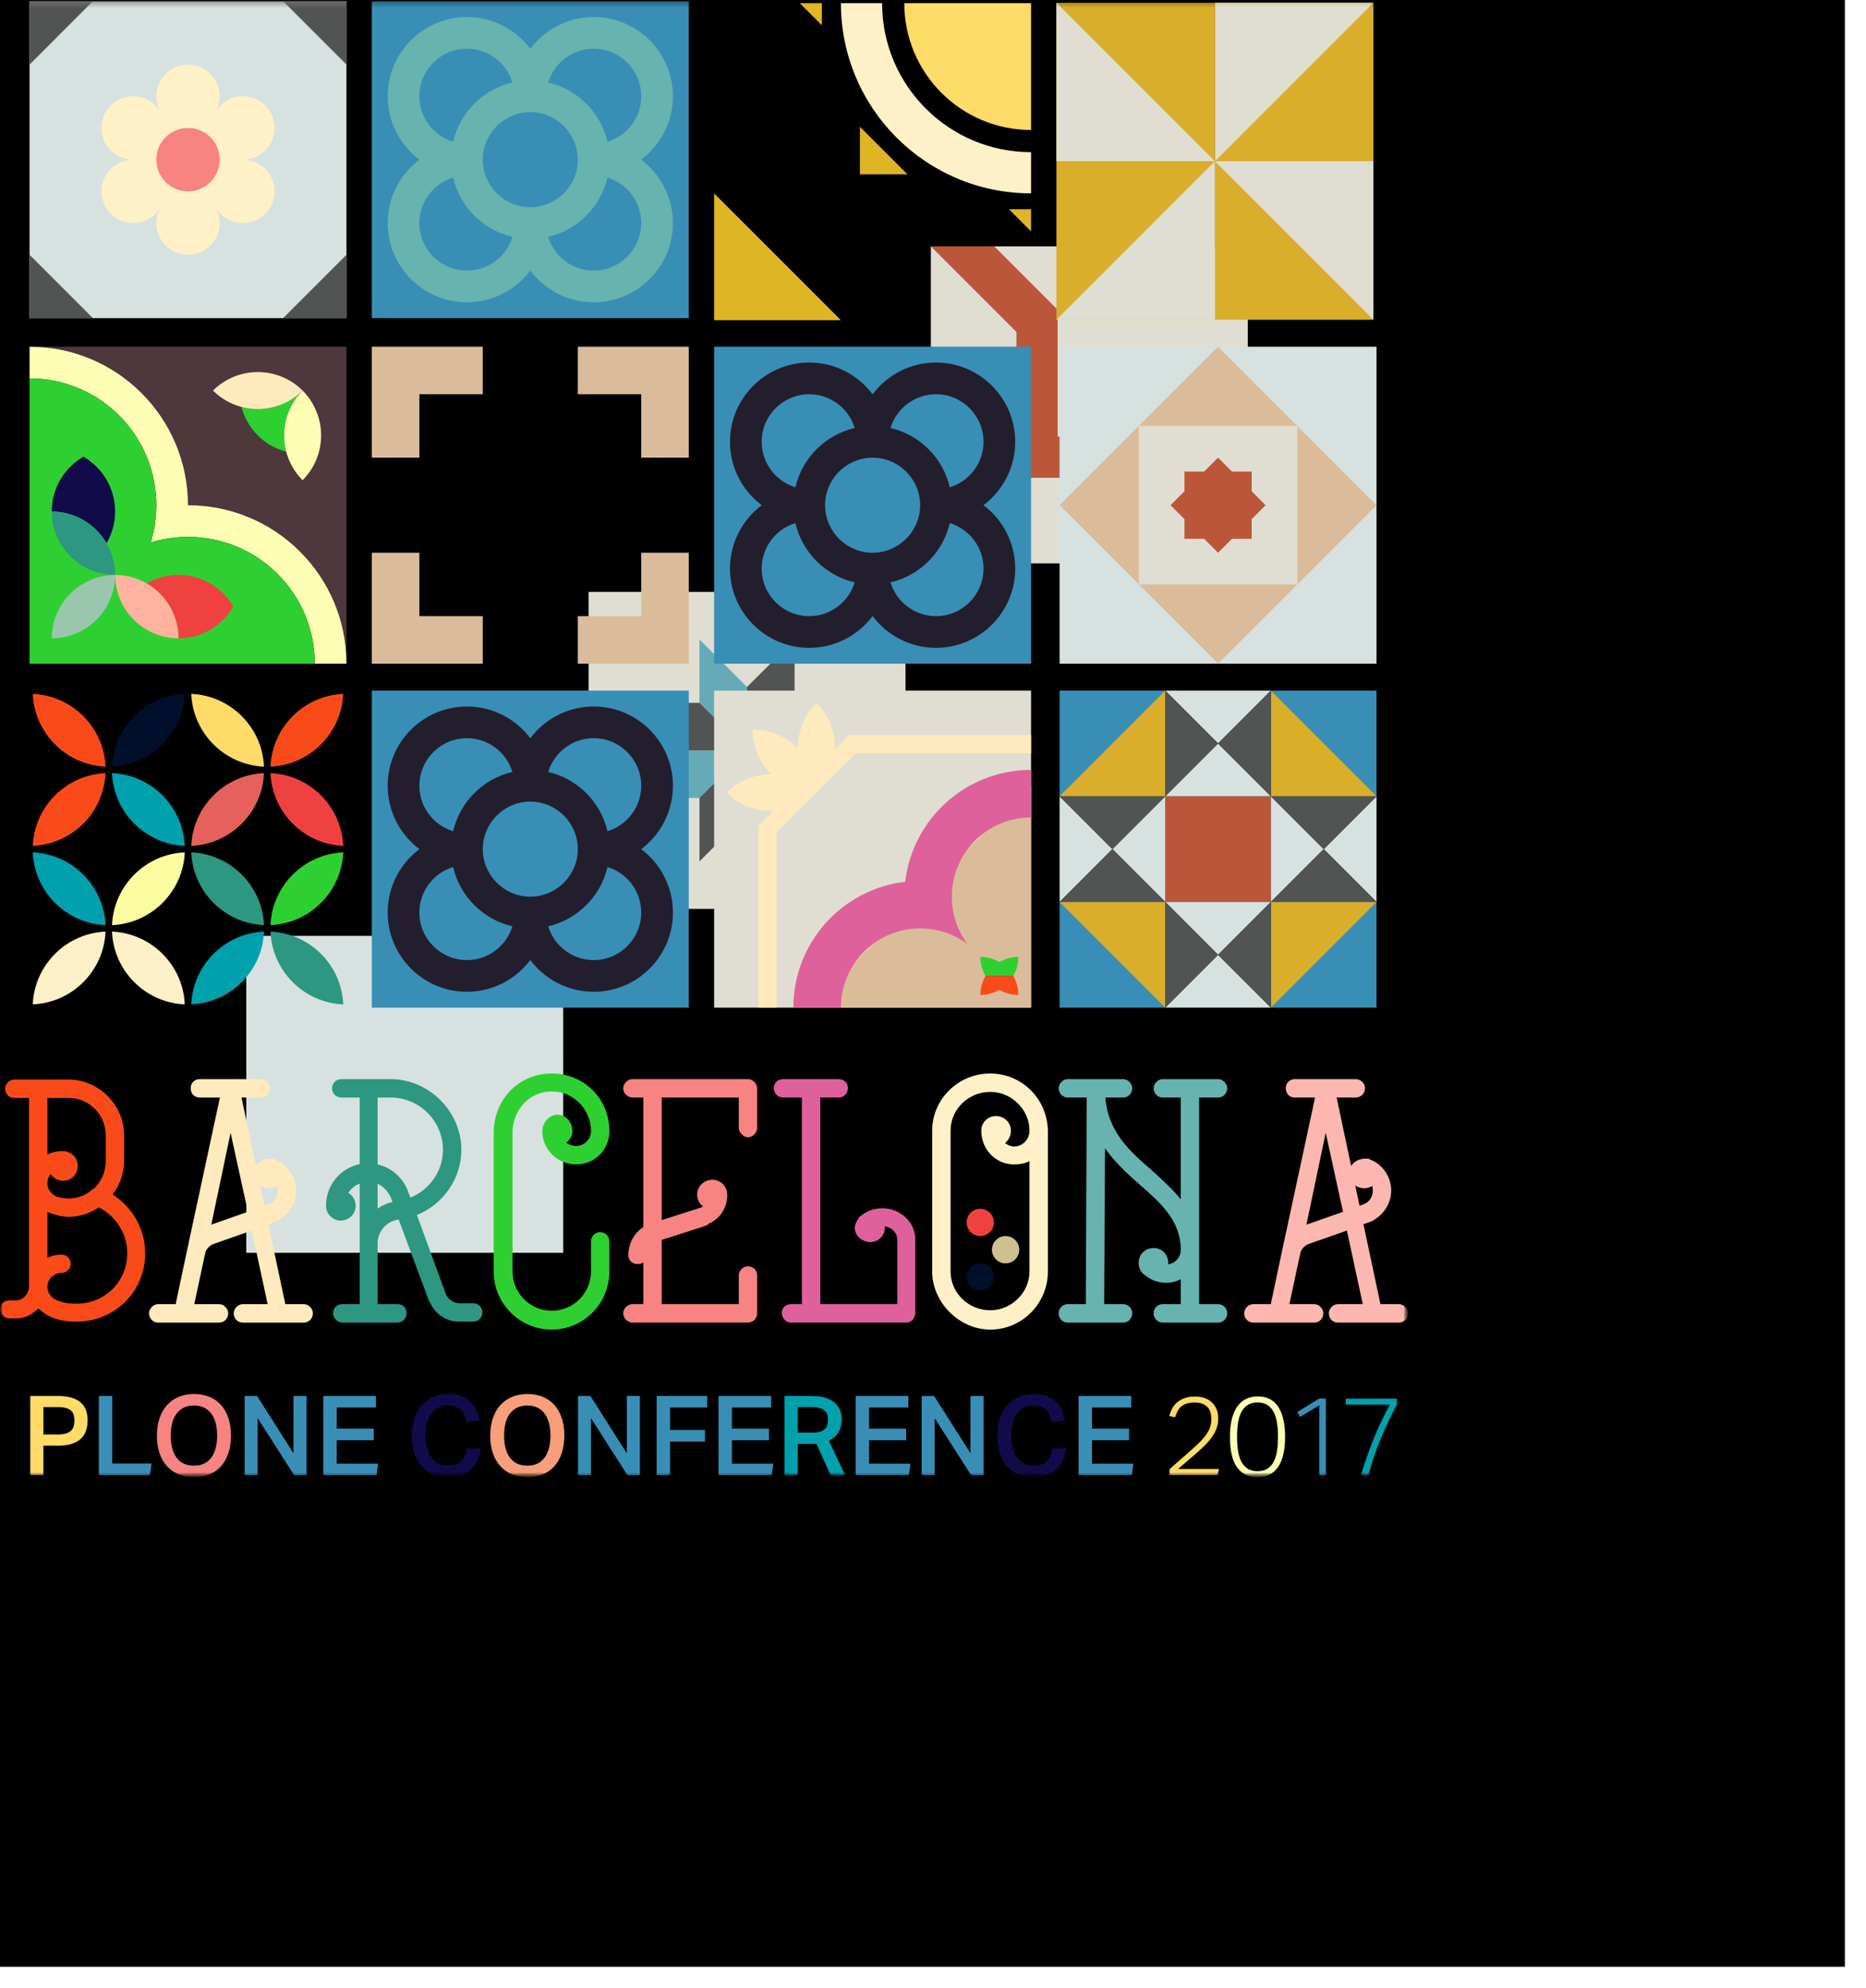 <?xml version='1.0' encoding='utf-8'?>
<svg width="353px" height="376px" viewbox="0 0 353 376" version="1.1" xmlns="http://www.w3.org/2000/svg" xmlns:xlink="http://www.w3.org/1999/xlink">
<!-- Generator: Sketch 39.1 (31720) - http://www.bohemiancoding.com/sketch -->
<title>Group 6</title>
<desc>Created with Sketch.</desc>
<defs>
<filter x="-50%" y="-50%" width="200%" height="200%" filterunits="objectBoundingBox" id="filter-1">
<feoffset dx="0" dy="1" in="SourceAlpha" result="shadowOffsetOuter1">
<fegaussianblur stddeviation="1" in="shadowOffsetOuter1" result="shadowBlurOuter1">
<fecolormatrix values="0 0 0 0 0   0 0 0 0 0   0 0 0 0 0  0 0 0 0.15 0" type="matrix" in="shadowBlurOuter1" result="shadowMatrixOuter1">
<femerge>
<femergenode in="shadowMatrixOuter1">
</femergenode><femergenode in="SourceGraphic">
</femergenode></femerge>
</fecolormatrix></fegaussianblur></feoffset></filter>
<polygon id="path-2" points="0 279.4 266.365 279.4 266.365 0.222 0 0.222">
</polygon></defs>
<g id="Page-1" stroke="none" stroke-width="1" fill="none" fill-rule="evenodd">
</g><g id="PC---Home---__OLD" transform="translate(-544, -239)">
</g><g id="Group-6" transform="translate(546, 240)">
</g><g id="Group-2" fill="#ECEFEF">
</g><g id="Group" filter="url(#filter-1)">
<polygon id="Fill-1" points="0 372 349 372 349 0 0 0">
</polygon></g>

<g id="Page-1" transform="translate(41, 46)">
<polygon id="Fill-1" fill="#E0DED2" points="70.341 125.91 130.298 125.91 130.298 65.953 70.341 65.953">
</polygon><polygon id="Fill-2" fill="#66AAB7" points="91.326 74.947 91.326 86.938 100.32 95.932 100.32 83.94">
</polygon><polygon id="Fill-3" fill="#66AAB7" points="109.313 116.917 109.313 104.925 100.32 95.932 100.32 107.923">
</polygon><polygon id="Fill-4" fill="#66AAB7" points="121.305 86.938 109.313 86.938 100.32 95.932 112.311 95.932">
</polygon><polygon id="Fill-5" fill="#66AAB7" points="79.335 104.925 91.326 104.925 100.32 95.932 88.328 95.932">
</polygon><polygon id="Fill-6" fill="#525353" points="109.313 74.947 100.32 83.94 100.32 95.932 109.313 86.938">
</polygon><polygon id="Fill-7" fill="#525353" points="91.326 116.917 100.32 107.923 100.32 95.932 91.326 104.925">
</polygon><polygon id="Fill-8" fill="#525353" points="112.311 95.932 100.32 95.932 109.313 104.925 121.305 104.925">
</polygon><polygon id="Fill-9" fill="#525353" points="79.335 86.938 88.328 95.932 100.32 95.932 91.326 86.938">
</polygon><polygon id="Fill-10" fill="#D7E1E0" points="5.587 190.964 65.545 190.964 65.545 131.006 5.587 131.006">
</polygon><polygon id="Fill-11" fill="#E0DED2" points="135.096 60.557 195.053 60.557 195.053 0.6 135.096 0.6">
</polygon><polygon id="Fill-12" fill="#BC563A" points="135.095 0.599 151.284 16.788 151.284 44.369 178.864 44.369 195.052 60.557 195.052 48.565 183.061 36.574 171.069 36.574 159.078 36.574 159.078 24.583 159.078 12.591 147.087 0.599">
</polygon></g><g id="Group-145" transform="translate(0, 0.378)">
<path d="M166.872,0.222 L159.078,0.222 C159.078,20.09 175.184,36.196 195.052,36.196 L195.052,28.402 C179.489,28.402 166.872,15.785 166.872,0.222 L166.872,0.222 Z" id="Fill-13" fill="#FFF1C7">
<polygon id="Fill-15" fill="#DEB525" points="171.669 32.599 162.675 32.599 162.675 23.605">
</polygon><polygon id="Fill-17" fill="#DEB525" points="159.078 60.179 135.095 60.179 135.095 36.196">
</polygon><polygon id="Fill-19" fill="#DEB525" points="151.284 0.222 155.481 0.222 155.481 4.419">
</polygon><polygon id="Fill-21" fill="#DEB525" points="190.855 39.194 195.052 39.194 195.052 43.391">
</polygon></path><path d="M171.069,0.222 C171.069,13.467 181.807,24.205 195.052,24.205 L195.052,0.222 L171.069,0.222 Z" id="Fill-23" fill="#FFDB69">
<mask id="mask-3" fill="white">
<use xlink:href="#path-2">
</use></mask>
</path></g><g id="Clip-26">
<polygon id="Fill-25" fill="#D7E1E0" mask="url(#mask-3)" points="200.448 125.532 260.405 125.532 260.405 65.575 200.448 65.575">
</polygon><polygon id="Fill-27" fill="#DBBC9A" mask="url(#mask-3)" points="230.427 65.575 260.406 95.554 230.427 125.532 200.448 95.554">
</polygon><polygon id="Fill-28" fill="#E0DED2" mask="url(#mask-3)" points="215.438 110.543 245.416 110.543 245.416 80.564 215.438 80.564">
</polygon><polygon id="Fill-29" fill="#BC563A" mask="url(#mask-3)" points="236.786 98.188 239.42 95.554 236.786 92.92 236.786 89.195 233.061 89.195 230.427 86.56 227.793 89.195 224.068 89.195 224.068 92.92 221.433 95.554 224.068 98.188 224.068 101.913 227.793 101.913 230.427 104.547 233.061 101.913 236.786 101.913">
<path d="M21.189,176.209 C21.503,183.657 27.506,189.66 34.954,189.973 C34.64,182.526 28.637,176.523 21.189,176.209" id="Fill-30" fill="#FFF1C7" mask="url(#mask-3)">
</path><path d="M36.179,189.973 C43.627,189.66 49.629,183.657 49.943,176.209 C42.495,176.523 36.492,182.526 36.179,189.973" id="Fill-31" fill="#00A0AC" mask="url(#mask-3)">
</path><path d="M21.189,145.006 C28.637,144.692 34.64,138.689 34.954,131.241 C27.506,131.555 21.503,137.558 21.189,145.006" id="Fill-32" fill="#000F2A" mask="url(#mask-3)">
</path><path d="M36.179,131.241 C36.492,138.689 42.495,144.692 49.943,145.006 C49.629,137.558 43.627,131.555 36.179,131.241" id="Fill-33" fill="#FFDB69" mask="url(#mask-3)">
</path><path d="M51.168,176.209 C51.482,183.657 57.484,189.66 64.932,189.973 C64.619,182.526 58.616,176.523 51.168,176.209" id="Fill-34" fill="#2D9781" mask="url(#mask-3)">
</path><path d="M64.932,131.241 C57.484,131.555 51.482,137.558 51.168,145.006 C58.616,144.692 64.619,138.689 64.932,131.241" id="Fill-35" fill="#F94B19" mask="url(#mask-3)">
</path><path d="M6.2,189.973 C13.648,189.66 19.651,183.657 19.964,176.209 C12.517,176.523 6.514,182.526 6.2,189.973" id="Fill-36" fill="#FFF1C7" mask="url(#mask-3)">
</path><path d="M6.2,131.241 C6.514,138.689 12.517,144.692 19.964,145.006 C19.651,137.558 13.648,131.555 6.2,131.241" id="Fill-37" fill="#F94B19" mask="url(#mask-3)">
</path><path d="M21.189,174.984 C28.637,174.671 34.64,168.668 34.954,161.22 C27.506,161.533 21.503,167.536 21.189,174.984" id="Fill-38" fill="#FCFCA1" mask="url(#mask-3)">
</path><path d="M21.189,146.231 C21.503,153.678 27.506,159.681 34.954,159.995 C34.64,152.547 28.637,146.544 21.189,146.231" id="Fill-39" fill="#00A0AC" mask="url(#mask-3)">
</path><path d="M6.2,161.22 C6.514,168.668 12.517,174.671 19.964,174.984 C19.651,167.536 13.648,161.533 6.2,161.22" id="Fill-40" fill="#00A0AC" mask="url(#mask-3)">
</path><path d="M6.2,159.995 C13.648,159.681 19.651,153.678 19.964,146.231 C12.517,146.544 6.514,152.547 6.2,159.995" id="Fill-41" fill="#F94B19" mask="url(#mask-3)">
</path><path d="M36.179,161.22 C36.492,168.668 42.495,174.671 49.943,174.984 C49.629,167.536 43.627,161.533 36.179,161.22" id="Fill-42" fill="#2D9781" mask="url(#mask-3)">
</path><path d="M36.179,159.995 C43.627,159.681 49.629,153.678 49.943,146.231 C42.495,146.544 36.492,152.547 36.179,159.995" id="Fill-43" fill="#E5625C" mask="url(#mask-3)">
</path><path d="M51.168,174.984 C58.616,174.671 64.619,168.668 64.932,161.22 C57.484,161.533 51.482,167.536 51.168,174.984" id="Fill-44" fill="#2ED031" mask="url(#mask-3)">
</path><path d="M51.168,146.231 C51.482,153.678 57.484,159.681 64.932,159.995 C64.619,152.547 58.616,146.544 51.168,146.231" id="Fill-45" fill="#F04141" mask="url(#mask-3)">
</path></polygon><polygon id="Fill-46" fill="#E0DED2" mask="url(#mask-3)" points="135.095 190.586 195.052 190.586 195.052 130.629 135.095 130.629">
</polygon><polygon id="Fill-47" fill="#DBBC9A" mask="url(#mask-3)" points="195.052 190.586 153.082 190.586 195.052 148.616">
<path d="M171.241,166.775 C159.329,168.174 150.084,178.298 150.084,190.586 L159.078,190.586 C159.078,183.054 164.634,176.821 171.871,175.758 C172.588,175.654 173.321,175.597 174.067,175.597 C177.442,175.597 180.555,176.712 183.06,178.594 C181.179,176.088 180.063,172.975 180.063,169.601 C180.063,168.855 180.119,168.121 180.225,167.405 C181.288,160.167 187.52,154.612 195.052,154.612 L195.052,145.618 C182.764,145.618 172.64,154.862 171.241,166.775" id="Fill-48" fill="#DE619C" mask="url(#mask-3)">
</path><path d="M186.429,184.59 C187.061,185.68 187.967,186.586 189.057,187.218 C190.146,186.586 191.053,185.68 191.684,184.59 C191.053,183.501 190.146,182.594 189.057,181.963 C187.967,182.594 187.061,183.501 186.429,184.59" id="Fill-49" fill="#231E2E" mask="url(#mask-3)">
</path><path d="M160.677,139.023 L157.942,141.757 C157.973,140.608 157.846,139.456 157.548,138.336 C157.022,136.365 155.998,134.499 154.452,132.953 C152.906,134.499 151.881,136.365 151.356,138.336 C151.07,139.407 150.94,140.508 150.957,141.608 C150.197,140.83 149.335,140.154 148.388,139.606 C146.623,138.583 144.579,137.988 142.392,137.988 C142.392,140.175 142.987,142.218 144.009,143.984 C144.525,144.873 145.152,145.688 145.869,146.414 C144.863,146.422 143.857,146.555 142.877,146.815 C140.905,147.341 139.039,148.365 137.493,149.912 C139.039,151.458 140.905,152.482 142.877,153.007 C143.996,153.305 145.149,153.433 146.298,153.402 L143.489,156.211 L143.489,190.586 L146.927,190.586 L146.927,157.356 L153.634,150.649 C153.889,150.437 154.139,150.216 154.379,149.979 L154.384,149.979 L154.384,149.975 C154.406,149.953 154.43,149.933 154.452,149.912 C154.438,149.898 154.424,149.886 154.41,149.873 L154.413,149.87 C154.426,149.883 154.438,149.898 154.452,149.912 C154.715,149.649 154.956,149.374 155.189,149.094 L161.823,142.46 L195.052,142.46 L195.052,139.023 L160.677,139.023 Z" id="Fill-50" fill="#FEEABD" mask="url(#mask-3)">
</path><path d="M191.684,184.59 C192.297,183.531 192.654,182.305 192.654,180.993 C191.342,180.993 190.116,181.35 189.056,181.963 L189.056,181.963 C187.998,181.35 186.771,180.993 185.459,180.993 C185.459,182.305 185.816,183.531 186.43,184.59" id="Fill-51" fill="#2ED031" mask="url(#mask-3)">
</path><path d="M186.429,184.59 C185.816,185.65 185.459,186.876 185.459,188.188 C186.771,188.188 187.997,187.831 189.056,187.218 L189.057,187.218 C190.116,187.83 191.342,188.188 192.654,188.188 C192.654,186.876 192.297,185.65 191.684,184.59" id="Fill-52" fill="#F94B19" mask="url(#mask-3)">
</path><path d="M35.566,95.554 C52.123,95.554 65.545,108.976 65.545,125.532 L65.545,65.575 L5.588,65.575 C22.144,65.575 35.566,78.997 35.566,95.554" id="Fill-53" fill="#4E373D" mask="url(#mask-3)">
</path><path d="M35.566,95.554 C35.566,78.997 22.144,65.575 5.588,65.575 L5.588,71.571 C18.833,71.571 29.57,82.309 29.57,95.554 C29.57,95.756 29.56,95.956 29.555,96.158 C29.5,98.396 29.144,100.559 28.515,102.605 C30.561,101.976 32.724,101.62 34.962,101.565 C35.164,101.56 35.364,101.55 35.566,101.55 C48.811,101.55 59.549,112.287 59.549,125.532 L65.545,125.532 C65.545,108.976 52.123,95.554 35.566,95.554" id="Fill-54" fill="#FDFDB3" mask="url(#mask-3)">
</path><path d="M35.566,101.55 C35.364,101.55 35.164,101.56 34.962,101.565 C32.724,101.62 30.561,101.976 28.515,102.605 C29.144,100.559 29.5,98.396 29.555,96.158 C29.56,95.956 29.57,95.756 29.57,95.554 C29.57,82.309 18.833,71.571 5.588,71.571 L5.588,119.537 L5.588,125.532 L11.583,125.532 L59.549,125.532 C59.549,112.287 48.811,101.55 35.566,101.55" id="Fill-55" fill="#2ED031" mask="url(#mask-3)">
</path><path d="M33.767,108.744 C31.581,108.744 29.537,109.339 27.772,110.361 C29.587,111.414 31.098,112.925 32.15,114.74 C33.173,116.505 33.767,118.549 33.767,120.736 C38.203,120.736 42.067,118.321 44.141,114.74 C42.067,111.159 38.203,108.744 33.767,108.744" id="Fill-56" fill="#F04141" mask="url(#mask-3)">
</path><path d="M15.78,86.379 C12.2,88.453 9.785,92.317 9.785,96.753 C11.971,96.753 14.015,97.348 15.78,98.37 C17.596,99.422 19.107,100.933 20.158,102.749 C21.181,100.983 21.776,98.94 21.776,96.753 C21.776,92.317 19.361,88.453 15.78,86.379" id="Fill-57" fill="#110B49" mask="url(#mask-3)">
</path><path d="M32.15,114.74 C31.098,112.925 29.588,111.414 27.772,110.361 C26.006,109.339 23.963,108.744 21.776,108.744 C21.776,110.931 22.371,112.975 23.393,114.74 C24.445,116.556 25.956,118.067 27.772,119.119 C29.537,120.141 31.581,120.736 33.768,120.736 C33.768,118.549 33.172,116.505 32.15,114.74" id="Fill-58" fill="#FFB39E" mask="url(#mask-3)">
</path><path d="M11.402,114.74 C10.38,116.505 9.784,118.549 9.784,120.736 C11.972,120.736 14.015,120.141 15.78,119.119 C17.596,118.067 19.107,116.556 20.159,114.74 C21.181,112.975 21.776,110.931 21.776,108.744 C19.589,108.744 17.546,109.339 15.78,110.361 C13.965,111.414 12.454,112.925 11.402,114.74" id="Fill-59" fill="#9AC6AE" mask="url(#mask-3)">
</path><path d="M15.78,98.37 C14.015,97.348 11.971,96.753 9.785,96.753 C9.785,98.94 10.379,100.983 11.402,102.749 C12.454,104.564 13.965,106.075 15.78,107.127 C17.545,108.15 19.589,108.745 21.776,108.745 C21.776,106.557 21.181,104.514 20.158,102.749 C19.107,100.933 17.596,99.422 15.78,98.37" id="Fill-60" fill="#2D9781" mask="url(#mask-3)">
</path><path d="M54.151,79.256 C54.676,77.285 55.701,75.419 57.247,73.873 C55.701,75.419 53.835,76.444 51.864,76.969 C49.837,77.509 47.7,77.509 45.672,76.969 C46.197,78.941 47.222,80.806 48.768,82.352 C50.314,83.898 52.18,84.923 54.151,85.448 C53.611,83.421 53.611,81.284 54.151,79.256" id="Fill-61" fill="#2ED031" mask="url(#mask-3)">
</path><path d="M60.343,79.256 C59.818,77.285 58.793,75.42 57.247,73.873 C55.701,75.42 54.677,77.285 54.151,79.256 C53.611,81.283 53.611,83.42 54.151,85.448 C54.677,87.419 55.701,89.285 57.247,90.832 C58.793,89.285 59.818,87.419 60.343,85.449 C60.883,83.421 60.883,81.284 60.343,79.256" id="Fill-62" fill="#FDFDB3" mask="url(#mask-3)">
</path><path d="M45.672,70.777 C43.701,71.302 41.835,72.326 40.289,73.873 C41.835,75.419 43.7,76.444 45.672,76.969 C47.7,77.509 49.836,77.509 51.864,76.969 C53.835,76.444 55.701,75.419 57.247,73.873 C55.701,72.326 53.835,71.302 51.864,70.777 C49.836,70.237 47.7,70.237 45.672,70.777" id="Fill-63" fill="#FEEABD" mask="url(#mask-3)">
</path></polygon><polygon id="Fill-64" fill="#398EB6" mask="url(#mask-3)" points="200.448 150.614 220.434 150.614 220.434 130.629 200.448 130.629">
</polygon><polygon id="Fill-65" fill="#398EB6" mask="url(#mask-3)" points="200.448 190.586 220.434 190.586 220.434 170.6 200.448 170.6">
</polygon><polygon id="Fill-66" fill="#398EB6" mask="url(#mask-3)" points="240.42 190.586 260.405 190.586 260.405 170.6 240.42 170.6">
</polygon><polygon id="Fill-67" fill="#398EB6" mask="url(#mask-3)" points="240.42 150.614 260.405 150.614 260.405 130.629 240.42 130.629">
</polygon><polygon id="Fill-68" fill="#D9AE2B" mask="url(#mask-3)" points="220.434 150.614 220.434 130.629 200.449 150.614">
</polygon><polygon id="Fill-69" fill="#D9AE2B" mask="url(#mask-3)" points="220.434 190.586 220.434 170.6 200.449 170.6">
</polygon><polygon id="Fill-70" fill="#D9AE2B" mask="url(#mask-3)" points="240.42 190.586 260.405 170.6 240.42 170.6">
</polygon><polygon id="Fill-71" fill="#D9AE2B" mask="url(#mask-3)" points="240.42 130.629 240.42 150.614 260.405 150.614">
</polygon><polygon id="Fill-72" fill="#BC563A" mask="url(#mask-3)" points="220.434 170.6 240.42 170.6 240.42 150.615 220.434 150.615">
</polygon><polygon id="Fill-73" fill="#D7E1E0" mask="url(#mask-3)" points="220.434 150.614 240.42 150.614 230.427 140.621">
</polygon><polygon id="Fill-74" fill="#D7E1E0" mask="url(#mask-3)" points="240.42 130.629 220.434 130.629 230.427 140.622">
</polygon><polygon id="Fill-75" fill="#D7E1E0" mask="url(#mask-3)" points="220.434 190.586 240.42 190.586 230.427 180.593">
</polygon><polygon id="Fill-76" fill="#D7E1E0" mask="url(#mask-3)" points="240.42 170.6 220.434 170.6 230.427 180.593">
</polygon><polygon id="Fill-77" fill="#D7E1E0" mask="url(#mask-3)" points="240.42 150.614 240.42 170.6 250.413 160.608">
</polygon><polygon id="Fill-78" fill="#D7E1E0" mask="url(#mask-3)" points="260.406 170.6 260.406 150.615 250.413 160.607">
</polygon><polygon id="Fill-79" fill="#D7E1E0" mask="url(#mask-3)" points="200.448 150.614 200.448 170.6 210.441 160.608">
</polygon><polygon id="Fill-80" fill="#D7E1E0" mask="url(#mask-3)" points="220.434 170.6 220.434 150.615 210.441 160.607">
</polygon><polygon id="Fill-81" fill="#525353" mask="url(#mask-3)" points="220.434 130.629 220.434 150.614 230.427 140.622">
</polygon><polygon id="Fill-82" fill="#525353" mask="url(#mask-3)" points="240.42 130.629 230.427 140.622 240.42 150.614">
</polygon><polygon id="Fill-83" fill="#525353" mask="url(#mask-3)" points="220.434 190.586 230.427 180.593 220.434 170.6">
</polygon><polygon id="Fill-84" fill="#525353" mask="url(#mask-3)" points="240.42 190.586 240.42 170.6 230.427 180.593">
</polygon><polygon id="Fill-85" fill="#525353" mask="url(#mask-3)" points="260.406 150.614 240.42 150.614 250.413 160.607">
</polygon><polygon id="Fill-86" fill="#525353" mask="url(#mask-3)" points="240.42 170.6 260.405 170.6 250.413 160.607">
</polygon><polygon id="Fill-87" fill="#525353" mask="url(#mask-3)" points="200.448 150.614 210.441 160.607 220.434 150.614">
</polygon><polygon id="Fill-88" fill="#525353" mask="url(#mask-3)" points="200.448 170.6 220.434 170.6 210.441 160.607">
</polygon><polygon id="Fill-89" fill="#D7E1E0" mask="url(#mask-3)" points="5.587 60.179 65.545 60.179 65.545 0.222 5.587 0.222">
<path d="M48.949,31.004 C48.036,30.477 47.043,30.22 46.058,30.203 L46.058,30.2 L46.058,30.198 C47.043,30.181 48.036,29.924 48.949,29.397 C51.817,27.742 52.799,24.075 51.143,21.207 C49.488,18.339 45.821,17.356 42.953,19.012 C42.038,19.541 41.317,20.275 40.81,21.122 C40.809,21.121 40.808,21.121 40.806,21.119 C41.286,20.257 41.562,19.266 41.562,18.209 C41.562,14.898 38.877,12.213 35.566,12.213 C32.255,12.213 29.57,14.898 29.57,18.209 C29.57,19.266 29.846,20.257 30.326,21.119 C30.324,21.121 30.323,21.121 30.322,21.122 C29.815,20.275 29.094,19.541 28.179,19.012 C25.311,17.356 21.644,18.339 19.989,21.207 C18.333,24.075 19.316,27.742 22.183,29.397 C23.096,29.924 24.09,30.181 25.074,30.198 L25.073,30.2 L25.074,30.203 C24.09,30.22 23.096,30.477 22.183,31.004 C19.316,32.659 18.333,36.326 19.989,39.194 C21.644,42.062 25.311,43.044 28.179,41.388 C29.094,40.86 29.815,40.126 30.322,39.279 C30.323,39.28 30.324,39.281 30.326,39.282 C29.846,40.144 29.57,41.135 29.57,42.192 C29.57,45.503 32.255,48.188 35.566,48.188 C38.877,48.188 41.562,45.503 41.562,42.192 C41.562,41.135 41.286,40.144 40.806,39.282 C40.808,39.281 40.809,39.28 40.81,39.279 C41.317,40.126 42.038,40.86 42.953,41.388 C45.821,43.044 49.488,42.062 51.143,39.194 C52.799,36.326 51.817,32.659 48.949,31.004" id="Fill-90" fill="#FFF1C7" mask="url(#mask-3)">
</path><path d="M41.562,30.2 C41.562,33.512 38.878,36.196 35.566,36.196 C32.255,36.196 29.57,33.512 29.57,30.2 C29.57,26.889 32.255,24.205 35.566,24.205 C38.878,24.205 41.562,26.889 41.562,30.2" id="Fill-91" fill="#F78383" mask="url(#mask-3)">
</path></polygon><polygon id="Fill-92" fill="#525353" mask="url(#mask-3)" points="17.579 60.179 5.588 60.179 5.588 48.188">
</polygon><polygon id="Fill-93" fill="#525353" mask="url(#mask-3)" points="53.553 0.222 65.545 0.222 65.545 12.213">
</polygon><polygon id="Fill-94" fill="#525353" mask="url(#mask-3)" points="5.588 12.213 5.588 0.222 17.579 0.222">
</polygon><polygon id="Fill-95" fill="#525353" mask="url(#mask-3)" points="65.545 48.188 65.545 60.179 53.553 60.179">
</polygon><polygon id="Fill-96" fill="#D9AE2B" mask="url(#mask-3)" points="229.827 30.5 259.806 30.5 259.806 0.522 229.827 0.522">
</polygon><polygon id="Fill-97" fill="#E0DED2" mask="url(#mask-3)" points="229.827 30.5 229.827 0.522 259.806 0.522">
</polygon><polygon id="Fill-98" fill="#D9AE2B" mask="url(#mask-3)" points="229.827 60.479 259.806 60.479 259.806 30.5 229.827 30.5">
</polygon><polygon id="Fill-99" fill="#E0DED2" mask="url(#mask-3)" points="229.827 30.5 259.806 30.5 259.806 60.479">
</polygon><polygon id="Fill-100" fill="#D9AE2B" mask="url(#mask-3)" points="199.849 60.479 229.827 60.479 229.827 30.5 199.849 30.5">
</polygon><polygon id="Fill-101" fill="#E0DED2" mask="url(#mask-3)" points="229.827 30.5 229.827 60.479 199.849 60.479">
</polygon><polygon id="Fill-102" fill="#D9AE2B" mask="url(#mask-3)" points="199.849 30.5 229.827 30.5 229.827 0.522 199.849 0.522">
</polygon><polygon id="Fill-103" fill="#E0DED2" mask="url(#mask-3)" points="229.827 30.5 199.849 30.5 199.849 0.522">
</polygon><polygon id="Fill-104" fill="#398EB6" mask="url(#mask-3)" points="70.341 60.179 130.298 60.179 130.298 0.222 70.341 0.222">
<path d="M112.311,51.185 C108.259,51.185 104.827,48.49 103.706,44.799 C109.256,43.512 113.632,39.137 114.919,33.587 C118.61,34.707 121.305,38.139 121.305,42.192 C121.305,47.151 117.27,51.185 112.311,51.185 M88.328,51.185 C83.369,51.185 79.335,47.151 79.335,42.192 C79.335,38.139 82.03,34.707 85.721,33.587 C87.008,39.137 91.384,43.512 96.934,44.799 C95.813,48.49 92.381,51.185 88.328,51.185 M79.335,18.209 C79.335,13.25 83.369,9.215 88.328,9.215 C92.381,9.215 95.813,11.911 96.934,15.602 C91.384,16.889 87.008,21.264 85.721,26.814 C82.03,25.694 79.335,22.262 79.335,18.209 M112.311,9.215 C117.27,9.215 121.305,13.25 121.305,18.209 C121.305,22.262 118.61,25.694 114.919,26.814 C113.632,21.264 109.256,16.889 103.706,15.602 C104.827,11.911 108.259,9.215 112.311,9.215 M102.927,38.806 C102.101,39.057 101.226,39.194 100.32,39.194 C99.413,39.194 98.539,39.057 97.712,38.806 C97.265,38.669 96.836,38.493 96.42,38.292 C94.593,37.408 93.112,35.928 92.228,34.1 C92.027,33.685 91.851,33.256 91.715,32.808 C91.464,31.982 91.326,31.107 91.326,30.2 C91.326,29.294 91.464,28.419 91.715,27.593 C91.851,27.145 92.027,26.716 92.228,26.301 C93.112,24.473 94.593,22.993 96.42,22.109 C96.836,21.908 97.265,21.732 97.712,21.595 C98.539,21.344 99.413,21.207 100.32,21.207 C101.226,21.207 102.101,21.344 102.927,21.595 C103.375,21.732 103.804,21.908 104.22,22.109 C106.047,22.993 107.527,24.473 108.412,26.301 C108.613,26.716 108.789,27.145 108.925,27.593 C109.176,28.419 109.313,29.294 109.313,30.2 C109.313,31.107 109.176,31.982 108.925,32.808 C108.789,33.256 108.613,33.685 108.412,34.1 C107.527,35.928 106.047,37.408 104.22,38.292 C103.804,38.493 103.375,38.669 102.927,38.806 M121.295,30.2 C124.939,27.463 127.301,23.107 127.301,18.209 C127.301,9.944 120.576,3.22 112.311,3.22 C107.413,3.22 103.057,5.581 100.32,9.226 C97.583,5.581 93.226,3.22 88.328,3.22 C80.063,3.22 73.339,9.944 73.339,18.209 C73.339,23.107 75.701,27.463 79.345,30.2 C75.701,32.938 73.339,37.294 73.339,42.192 C73.339,50.457 80.063,57.181 88.328,57.181 C93.226,57.181 97.583,54.82 100.32,51.175 C103.057,54.82 107.413,57.181 112.311,57.181 C120.576,57.181 127.301,50.457 127.301,42.192 C127.301,37.294 124.939,32.938 121.295,30.2" id="Fill-105" fill="#66B3AF" mask="url(#mask-3)">
</path></polygon><polygon id="Fill-106" fill="#398EB6" mask="url(#mask-3)" points="135.095 125.532 195.052 125.532 195.052 65.575 135.095 65.575">
<path d="M177.065,116.539 C173.013,116.539 169.581,113.844 168.46,110.153 C174.01,108.865 178.385,104.49 179.673,98.94 C183.364,100.061 186.059,103.493 186.059,107.545 C186.059,112.504 182.024,116.539 177.065,116.539 M153.082,116.539 C148.123,116.539 144.089,112.504 144.089,107.545 C144.089,103.493 146.784,100.061 150.475,98.94 C151.762,104.49 156.138,108.865 161.687,110.153 C160.567,113.844 157.135,116.539 153.082,116.539 M144.089,83.562 C144.089,78.603 148.123,74.569 153.082,74.569 C157.135,74.569 160.567,77.264 161.687,80.955 C156.138,82.242 151.762,86.618 150.475,92.167 C146.784,91.047 144.089,87.615 144.089,83.562 M177.065,74.569 C182.024,74.569 186.059,78.603 186.059,83.562 C186.059,87.615 183.364,91.047 179.673,92.167 C178.385,86.618 174.01,82.242 168.46,80.955 C169.581,77.264 173.013,74.569 177.065,74.569 M167.681,104.159 C166.855,104.41 165.98,104.547 165.074,104.547 C164.167,104.547 163.292,104.41 162.466,104.159 C162.018,104.023 161.59,103.846 161.174,103.646 C159.347,102.761 157.866,101.281 156.982,99.453 C156.781,99.039 156.605,98.609 156.469,98.161 C156.218,97.335 156.08,96.46 156.08,95.554 C156.08,94.647 156.218,93.772 156.469,92.946 C156.605,92.498 156.781,92.069 156.982,91.654 C157.866,89.827 159.347,88.346 161.174,87.462 C161.59,87.261 162.018,87.085 162.466,86.949 C163.292,86.698 164.167,86.56 165.074,86.56 C165.98,86.56 166.855,86.698 167.681,86.949 C168.129,87.085 168.558,87.261 168.973,87.462 C170.801,88.346 172.281,89.827 173.165,91.654 C173.366,92.069 173.543,92.498 173.679,92.946 C173.929,93.772 174.067,94.647 174.067,95.554 C174.067,96.46 173.929,97.335 173.679,98.161 C173.543,98.609 173.366,99.039 173.165,99.453 C172.281,101.281 170.801,102.761 168.973,103.646 C168.558,103.846 168.129,104.023 167.681,104.159 M186.048,95.554 C189.693,92.817 192.054,88.46 192.054,83.562 C192.054,75.297 185.33,68.573 177.065,68.573 C172.167,68.573 167.811,70.935 165.074,74.579 C162.337,70.935 157.98,68.573 153.082,68.573 C144.817,68.573 138.093,75.297 138.093,83.562 C138.093,88.46 140.455,92.817 144.099,95.554 C140.455,98.291 138.093,102.647 138.093,107.545 C138.093,115.81 144.817,122.535 153.082,122.535 C157.98,122.535 162.337,120.173 165.074,116.529 C167.811,120.173 172.167,122.535 177.065,122.535 C185.33,122.535 192.054,115.81 192.054,107.545 C192.054,102.647 189.693,98.291 186.048,95.554" id="Fill-107" fill="#231E2E" mask="url(#mask-3)">
</path></polygon><polygon id="Fill-108" fill="#398EB6" mask="url(#mask-3)" points="70.341 190.586 130.298 190.586 130.298 130.629 70.341 130.629">
<path d="M112.311,181.592 C108.259,181.592 104.827,178.897 103.706,175.206 C109.256,173.919 113.632,169.543 114.919,163.994 C118.61,165.114 121.305,168.546 121.305,172.599 C121.305,177.558 117.27,181.592 112.311,181.592 M88.328,181.592 C83.369,181.592 79.335,177.558 79.335,172.599 C79.335,168.546 82.03,165.114 85.721,163.994 C87.008,169.543 91.384,173.919 96.934,175.206 C95.813,178.897 92.381,181.592 88.328,181.592 M79.335,148.616 C79.335,143.657 83.369,139.622 88.328,139.622 C92.381,139.622 95.813,142.317 96.934,146.008 C91.384,147.296 87.008,151.671 85.721,157.221 C82.03,156.1 79.335,152.668 79.335,148.616 M112.311,139.622 C117.27,139.622 121.305,143.657 121.305,148.616 C121.305,152.668 118.61,156.1 114.919,157.221 C113.632,151.671 109.256,147.296 103.706,146.008 C104.827,142.317 108.259,139.622 112.311,139.622 M102.927,169.212 C102.101,169.464 101.226,169.601 100.32,169.601 C99.413,169.601 98.539,169.464 97.712,169.212 C97.265,169.076 96.836,168.9 96.42,168.699 C94.593,167.815 93.112,166.334 92.228,164.507 C92.027,164.092 91.851,163.663 91.715,163.215 C91.464,162.389 91.326,161.514 91.326,160.607 C91.326,159.701 91.464,158.826 91.715,158 C91.851,157.552 92.027,157.123 92.228,156.708 C93.112,154.88 94.593,153.4 96.42,152.516 C96.836,152.315 97.265,152.138 97.712,152.002 C98.539,151.751 99.413,151.614 100.32,151.614 C101.226,151.614 102.101,151.751 102.927,152.002 C103.375,152.138 103.804,152.315 104.22,152.516 C106.047,153.4 107.527,154.88 108.412,156.708 C108.613,157.123 108.789,157.552 108.925,158 C109.176,158.826 109.313,159.701 109.313,160.607 C109.313,161.514 109.176,162.389 108.925,163.215 C108.789,163.663 108.613,164.092 108.412,164.507 C107.527,166.334 106.047,167.815 104.22,168.699 C103.804,168.9 103.375,169.076 102.927,169.212 M121.295,160.607 C124.939,157.87 127.301,153.514 127.301,148.616 C127.301,140.351 120.576,133.627 112.311,133.627 C107.413,133.627 103.057,135.988 100.32,139.633 C97.583,135.988 93.226,133.627 88.328,133.627 C80.063,133.627 73.339,140.351 73.339,148.616 C73.339,153.514 75.701,157.87 79.345,160.607 C75.701,163.344 73.339,167.701 73.339,172.599 C73.339,180.864 80.063,187.588 88.328,187.588 C93.226,187.588 97.583,185.226 100.32,181.582 C103.057,185.226 107.413,187.588 112.311,187.588 C120.576,187.588 127.301,180.864 127.301,172.599 C127.301,167.701 124.939,163.344 121.295,160.607" id="Fill-109" fill="#231E2E" mask="url(#mask-3)">
</path><path d="M20.002,219.61 C20.002,221.543 19.226,223.374 17.812,224.796 C17.541,224.883 17.304,225.05 17.131,225.278 C15.954,226.181 14.501,226.676 13.024,226.676 C12.181,226.676 11.418,226.557 10.628,226.3 C9.587,225.759 8.968,224.85 8.968,223.858 C8.968,223.164 9.191,222.547 9.591,222.088 C10.104,222.85 10.974,223.342 11.963,223.342 C13.509,223.342 14.721,222.091 14.721,220.495 C14.721,219.361 14,218.343 12.915,217.921 C12.608,217.737 12.27,217.737 12.051,217.737 L11.608,217.737 C10.697,217.737 9.796,217.952 8.968,218.36 L8.968,207.676 L13.024,207.676 C16.872,207.676 20.002,210.846 20.002,214.742 L20.002,219.61 Z M14.441,246.59 C12.903,246.59 11.702,246.363 10.635,245.865 C9.622,245.431 8.968,244.471 8.968,243.418 C8.968,241.962 10.152,240.777 11.608,240.777 C12.576,240.777 13.393,240 13.393,239.081 C13.393,238.097 12.593,237.296 11.608,237.296 C10.697,237.296 9.796,237.512 8.968,237.919 L8.968,229.216 C9.092,229.278 9.221,229.338 9.354,229.393 C10.39,229.771 11.638,230.157 13.024,230.157 C15.019,230.157 17.01,229.521 18.692,228.358 C22.025,230.107 24.074,233.391 24.074,237.045 C24.074,242.397 19.842,246.59 14.441,246.59 L14.441,246.59 Z M21.307,225.925 C22.7,224.102 23.483,221.854 23.483,219.61 L23.483,214.742 C23.483,209.025 18.693,204.196 13.024,204.196 L2.67,204.196 C1.73,204.196 0.974,205.123 0.974,205.891 C0.974,206.892 1.719,207.676 2.67,207.676 L5.488,207.676 L5.488,243.24 C5.488,244.564 4.562,245.97 2.847,245.97 L1.696,245.97 C0.862,245.97 -0,246.604 -0,247.666 C-0,248.406 0.822,249.362 1.696,249.362 L3.024,249.362 C4.63,249.362 6.143,248.671 7.245,247.472 C7.667,247.865 8.181,248.261 8.809,248.68 L9.655,249.109 C10.978,249.688 12.588,249.981 14.441,249.981 C21.744,249.981 27.465,244.299 27.465,237.045 C27.465,232.545 25.132,228.377 21.307,225.925 L21.307,225.925 Z" id="Fill-110" fill="#F94B19" mask="url(#mask-3)">
</path><path d="M50.95,224.757 C51.468,224.757 51.974,224.597 52.416,224.308 C52.489,224.581 52.528,224.877 52.528,225.186 C52.528,226.317 51.956,227.237 50.957,227.718 L50.022,228.058 L49.213,224.237 C49.696,224.566 50.294,224.757 50.95,224.757 L50.95,224.757 Z M46.892,229.203 L39.974,231.632 L43.622,214.254 L46.892,229.203 Z M57.499,246.678 L53.979,246.678 L50.757,231.538 L52.119,231.084 L52.236,231.035 C54.563,229.872 56.009,227.631 56.009,225.186 C56.009,222.57 54.387,220.204 51.973,219.299 L51.885,219.273 L51.765,219.153 L51.392,219.153 L50.88,219.156 C49.79,219.24 48.912,219.758 48.428,220.53 L45.687,207.588 L49.268,207.588 C50.302,207.588 51.052,206.837 51.052,205.803 C51.052,204.984 50.336,204.108 49.268,204.108 L37.762,204.108 C36.701,204.108 36.066,204.969 36.066,205.803 C36.066,206.854 36.764,207.588 37.762,207.588 L41.605,207.588 L35.555,235.708 L33.228,246.678 L29.885,246.678 C28.946,246.678 28.189,247.605 28.189,248.374 C28.189,249.375 28.934,250.158 29.885,250.158 L41.479,250.158 C42.43,250.158 43.176,249.375 43.176,248.374 C43.176,247.605 42.419,246.678 41.479,246.678 L36.751,246.678 L38.639,237.867 L38.891,236.774 C39.169,236.054 39.762,235.498 40.539,235.239 L47.63,232.745 L50.632,246.678 L45.905,246.678 C44.965,246.678 44.209,247.605 44.209,248.374 C44.209,249.375 44.954,250.158 45.905,250.158 L57.499,250.158 C58.45,250.158 59.195,249.375 59.195,248.374 C59.195,247.605 58.438,246.678 57.499,246.678 L57.499,246.678 Z" id="Fill-111" fill="#FEEABD" mask="url(#mask-3)">
</path><path d="M71.435,207.588 L73.898,207.588 C79.356,207.588 83.797,212.028 83.797,217.486 C83.797,221.46 81.296,225.064 77.622,226.526 L77.022,224.909 C75.942,222.479 73.889,220.788 71.435,220.261 L71.435,207.588 Z M71.435,223.9 C72.43,224.345 73.288,225.197 73.873,226.349 L74.26,227.339 C73.235,227.573 72.278,228.003 71.435,228.6 L71.435,223.9 Z M89.475,246.501 L86.997,246.501 C85.888,246.501 84.863,245.85 84.376,244.84 L78.861,229.799 C83.86,227.814 87.277,222.879 87.277,217.486 C87.277,210.234 81.15,204.107 73.898,204.107 L64.606,204.107 C63.571,204.107 62.821,204.857 62.821,205.891 C62.821,206.842 63.605,207.588 64.606,207.588 L68.043,207.588 L68.043,220.179 C64.306,220.993 61.67,224.211 61.67,228.107 C61.67,229.576 62.959,230.864 64.428,230.864 C65.998,230.864 67.275,229.627 67.275,228.107 C67.275,227.01 66.738,226.102 65.881,225.622 C66.4,224.821 67.157,224.206 68.043,223.862 L68.043,246.678 L64.783,246.678 C63.732,246.678 62.998,247.375 62.998,248.374 C62.998,249.218 63.731,250.158 64.783,250.158 L75.226,250.158 C76.273,250.158 76.922,249.232 76.922,248.374 C76.922,247.344 76.257,246.678 75.226,246.678 L71.435,246.678 L71.435,235.098 C71.435,232.912 73.152,230.972 75.326,230.682 L75.425,230.671 L81.178,246.128 L81.277,246.227 C82.251,248.514 84.407,249.982 86.82,249.982 L89.475,249.982 C90.51,249.982 91.26,249.231 91.26,248.197 C91.26,247.246 90.476,246.501 89.475,246.501 L89.475,246.501 Z" id="Fill-112" fill="#2D9781" mask="url(#mask-3)">
</path><path d="M108.287,213.946 C108.287,212.23 107.01,210.834 105.441,210.834 C104.097,210.834 102.594,212.165 102.594,213.946 C102.594,217.419 105.459,220.244 108.981,220.244 C112.513,220.244 115.279,217.477 115.279,213.946 C115.279,207.834 110.491,203.045 104.379,203.045 C98.308,203.045 93.584,207.719 93.39,213.946 L93.39,240.497 C93.39,246.557 98.32,251.486 104.379,251.486 C110.389,251.486 115.279,246.557 115.279,240.497 L115.279,234.833 C115.279,233.799 114.529,233.048 113.495,233.048 C112.676,233.048 111.799,233.766 111.799,234.833 L111.799,240.497 C111.799,244.588 108.47,247.917 104.379,247.917 C100.287,247.917 96.958,244.588 96.958,240.497 L96.958,213.981 C97.123,209.68 100.314,206.437 104.379,206.437 C108.47,206.437 111.799,209.806 111.799,213.946 C111.799,215.473 110.509,216.763 108.981,216.763 C108.329,216.763 107.681,216.531 107.142,216.127 C107.828,215.606 108.287,214.796 108.287,213.946" id="Fill-113" fill="#2ED031" mask="url(#mask-3)">
</path><path d="M141.453,204.107 L119.593,204.107 C118.808,204.107 117.897,204.887 117.897,205.892 C117.897,206.831 118.824,207.588 119.593,207.588 L121.703,207.588 L121.703,232.097 C119.966,233.199 118.87,235.22 118.87,237.399 C118.87,238.397 119.604,239.095 120.655,239.095 C121.06,239.095 121.42,238.974 121.703,238.762 L121.703,246.678 L119.593,246.678 C118.824,246.678 117.897,247.435 117.897,248.374 C117.897,249.379 118.808,250.159 119.593,250.159 L141.453,250.159 C142.488,250.159 143.238,249.408 143.238,248.374 L143.238,241.205 C143.238,240.254 142.454,239.509 141.453,239.509 C140.685,239.509 139.758,240.266 139.758,241.205 L139.758,246.678 L125.183,246.678 L125.183,234.516 L133.408,231.884 L133.535,231.832 C133.697,231.751 133.935,231.632 134.14,231.418 C136.205,230.544 137.573,228.43 137.573,226.071 L137.573,225.894 C137.573,224.424 136.285,223.135 134.815,223.135 C133.197,223.135 131.88,224.373 131.88,225.894 C131.88,226.863 132.3,227.684 132.988,228.193 C132.792,228.318 132.574,228.415 132.33,228.489 L125.183,230.77 L125.183,207.588 L139.758,207.588 L139.758,213.326 C139.758,214.16 140.661,215.111 141.453,215.111 C142.505,215.111 143.238,214.17 143.238,213.326 L143.238,205.892 C143.238,205.047 142.505,204.107 141.453,204.107" id="Fill-114" fill="#F78383" mask="url(#mask-3)">
</path><path d="M166.934,228.535 C165.312,228.535 163.809,229.089 162.701,230.096 L162.406,230.363 L162.406,230.507 C162.09,230.895 161.698,231.526 161.698,232.266 C161.698,233.84 163.245,234.936 164.633,234.936 C166.128,234.936 167.391,233.713 167.391,232.266 C167.391,232.166 167.391,232.064 167.388,231.959 C168.745,232.157 169.752,233.232 169.752,234.568 L169.752,246.678 L155.177,246.678 L155.177,207.587 L158.615,207.587 C159.649,207.587 160.399,206.837 160.399,205.803 C160.399,204.805 159.666,204.107 158.615,204.107 L148.171,204.107 C147.121,204.107 146.387,204.805 146.387,205.803 C146.387,206.837 147.137,207.587 148.171,207.587 L151.697,207.587 L151.697,246.678 L149.587,246.678 C148.605,246.678 147.891,247.391 147.891,248.374 C147.891,249.216 148.617,250.158 149.587,250.158 L171.448,250.158 C172.495,250.158 173.144,249.232 173.144,248.374 L173.144,234.391 L173.143,234.183 C173.04,231.068 170.254,228.535 166.934,228.535" id="Fill-115" fill="#DE619C" mask="url(#mask-3)">
</path><path d="M187.334,247.829 C183.194,247.829 179.825,244.54 179.825,240.497 L179.825,213.857 C179.825,209.815 183.194,206.525 187.334,206.525 C191.356,206.525 194.753,209.883 194.753,213.857 C194.753,215.508 193.45,216.852 191.847,216.852 C191.243,216.852 190.643,216.616 190.129,216.195 C190.818,215.652 191.242,214.81 191.242,213.857 C191.242,212.311 189.992,211.099 188.396,211.099 C186.849,211.099 185.637,212.311 185.637,213.857 C185.637,217.438 188.366,220.244 191.847,220.244 C192.961,220.244 193.924,220.042 194.753,219.631 L194.753,240.497 C194.753,244.471 191.356,247.829 187.334,247.829 M187.334,203.045 C181.274,203.045 176.345,207.895 176.345,213.857 L176.345,240.497 C176.345,246.351 181.48,251.486 187.334,251.486 C193.344,251.486 198.234,246.556 198.234,240.497 L198.233,213.74 C198.04,207.743 193.253,203.045 187.334,203.045" id="Fill-116" fill="#FFF1C7" mask="url(#mask-3)">
</path><path d="M230.462,207.588 C231.413,207.588 232.158,206.803 232.158,205.803 C232.158,205.035 231.402,204.107 230.462,204.107 L219.93,204.107 C218.991,204.107 218.234,205.035 218.234,205.803 C218.234,206.803 218.979,207.588 219.93,207.588 L223.367,207.588 L223.367,226.835 C222.016,225.138 220.412,223.665 218.845,222.224 C218.525,221.931 218.204,221.637 217.861,221.317 C213.991,217.989 209.626,214.235 209.105,207.588 L212.495,207.588 C213.446,207.588 214.192,206.803 214.192,205.803 C214.192,205.035 213.435,204.107 212.495,204.107 L201.963,204.107 C201.024,204.107 200.268,205.035 200.268,205.803 C200.268,206.803 201.012,207.588 201.963,207.588 L205.574,207.588 L205.405,246.678 L201.963,246.678 C201.029,246.678 200.268,247.439 200.268,248.374 C200.268,249.374 201.012,250.158 201.963,250.158 L212.495,250.158 C213.446,250.158 214.192,249.374 214.192,248.374 C214.192,247.439 213.431,246.678 212.495,246.678 L208.886,246.678 L209.041,217.178 C210.836,219.77 213.136,221.898 215.533,224.005 C219.562,227.519 223.367,230.839 223.367,236.426 C223.367,237.808 222.334,238.954 220.999,239.131 C221.004,239.057 221.006,238.982 221.006,238.904 C221.006,237.281 219.82,236.057 218.248,236.057 C216.599,236.057 215.402,237.254 215.402,238.904 C215.402,239.899 215.902,240.805 216.683,241.248 C217.834,242.181 219.129,242.636 220.638,242.636 C221.581,242.636 222.504,242.404 223.367,241.955 L223.367,246.678 L219.93,246.678 C218.995,246.678 218.234,247.439 218.234,248.374 C218.234,249.374 218.979,250.158 219.93,250.158 L230.462,250.158 C231.413,250.158 232.158,249.374 232.158,248.374 C232.158,247.439 231.397,246.678 230.462,246.678 L226.848,246.678 L226.848,207.588 L230.462,207.588 Z" id="Fill-117" fill="#66B3AF" mask="url(#mask-3)">
</path><path d="M258.119,224.757 C258.637,224.757 259.143,224.597 259.585,224.308 C259.659,224.581 259.698,224.878 259.698,225.186 C259.698,226.317 259.125,227.237 258.127,227.718 L257.192,228.058 L256.382,224.237 C256.866,224.566 257.464,224.757 258.119,224.757 L258.119,224.757 Z M254.062,229.203 L247.144,231.632 L250.791,214.254 L254.062,229.203 Z M264.669,246.678 L261.148,246.678 L257.927,231.538 L259.289,231.084 L259.406,231.035 C261.733,229.872 263.179,227.631 263.179,225.186 C263.179,222.57 261.557,220.204 259.143,219.299 L259.055,219.273 L258.935,219.153 L258.562,219.153 L258.05,219.156 C256.96,219.24 256.082,219.758 255.598,220.53 L252.857,207.588 L256.438,207.588 C257.472,207.588 258.222,206.837 258.222,205.803 C258.222,204.984 257.505,204.108 256.438,204.108 L244.932,204.108 C243.871,204.108 243.236,204.969 243.236,205.803 C243.236,206.854 243.934,207.588 244.932,207.588 L248.775,207.588 L242.725,235.708 L240.398,246.678 L237.055,246.678 C236.116,246.678 235.36,247.605 235.36,248.374 C235.36,249.375 236.104,250.158 237.055,250.158 L248.649,250.158 C249.6,250.158 250.345,249.375 250.345,248.374 C250.345,247.605 249.589,246.678 248.649,246.678 L243.92,246.678 L245.808,237.867 L246.061,236.774 C246.339,236.054 246.932,235.498 247.708,235.239 L254.8,232.745 L257.802,246.678 L253.075,246.678 C252.135,246.678 251.378,247.605 251.378,248.374 C251.378,249.375 252.124,250.158 253.075,250.158 L264.669,250.158 C265.619,250.158 266.365,249.375 266.365,248.374 C266.365,247.605 265.608,246.678 264.669,246.678 L264.669,246.678 Z" id="Fill-118" fill="#FCB7B1" mask="url(#mask-3)">
</path><path d="M188.021,231.213 C188.021,232.639 186.865,233.794 185.439,233.794 C184.014,233.794 182.858,232.639 182.858,231.213 C182.858,229.787 184.014,228.632 185.439,228.632 C186.865,228.632 188.021,229.787 188.021,231.213" id="Fill-119" fill="#F04141" mask="url(#mask-3)">
</path><path d="M188.021,241.539 C188.021,242.965 186.865,244.12 185.439,244.12 C184.014,244.12 182.858,242.965 182.858,241.539 C182.858,240.113 184.014,238.958 185.439,238.958 C186.865,238.958 188.021,240.113 188.021,241.539" id="Fill-120" fill="#000F2A" mask="url(#mask-3)">
</path><path d="M192.815,236.376 C192.815,237.802 191.659,238.957 190.233,238.957 C188.808,238.957 187.652,237.802 187.652,236.376 C187.652,234.95 188.808,233.795 190.233,233.795 C191.659,233.795 192.815,234.95 192.815,236.376" id="Fill-121" fill="#CFC18F" mask="url(#mask-3)">
</path><path d="M12.47,271.132 C12.882,271.006 13.208,270.827 13.445,270.596 C13.683,270.365 13.847,270.09 13.938,269.768 C14.03,269.445 14.075,269.082 14.075,268.676 C14.075,268.256 14.026,267.889 13.928,267.574 C13.83,267.26 13.658,266.997 13.414,266.787 C13.169,266.577 12.84,266.417 12.428,266.305 C12.015,266.193 11.494,266.137 10.864,266.137 L8.22,266.137 L8.22,271.32 L10.885,271.32 C11.529,271.32 12.057,271.258 12.47,271.132 L12.47,271.132 Z M10.906,264.038 C12.039,264.038 12.973,264.164 13.708,264.416 C14.443,264.668 15.02,265.003 15.439,265.423 C15.859,265.843 16.153,266.329 16.321,266.881 C16.488,267.434 16.572,268.012 16.572,268.613 C16.572,269.257 16.488,269.872 16.321,270.46 C16.153,271.047 15.855,271.562 15.428,272.002 C15.002,272.444 14.425,272.793 13.697,273.052 C12.97,273.311 12.053,273.441 10.948,273.441 L8.22,273.441 L8.22,279.023 L5.722,279.023 L5.722,264.038 L10.906,264.038 Z" id="Fill-122" fill="#FFDB69" mask="url(#mask-3)">
</path></polygon><polygon id="Fill-123" fill="#398EB6" mask="url(#mask-3)" points="21.236 276.819 28.666 276.819 28.351 279.023 18.697 279.023 18.697 264.038 21.236 264.038">
<path d="M39.964,275.696 C40.706,274.682 41.076,273.293 41.076,271.531 C41.076,270.649 40.982,269.858 40.793,269.159 C40.604,268.46 40.328,267.864 39.964,267.375 C39.601,266.885 39.146,266.507 38.6,266.241 C38.054,265.976 37.418,265.842 36.69,265.842 C35.962,265.842 35.326,265.976 34.78,266.241 C34.235,266.507 33.776,266.885 33.406,267.375 C33.035,267.864 32.758,268.46 32.577,269.159 C32.395,269.858 32.304,270.649 32.304,271.531 C32.304,273.293 32.671,274.682 33.406,275.696 C34.14,276.71 35.235,277.218 36.69,277.218 C38.131,277.218 39.223,276.71 39.964,275.696 M33.805,278.865 C32.944,278.508 32.206,277.995 31.59,277.323 C30.975,276.652 30.503,275.83 30.174,274.857 C29.845,273.885 29.681,272.783 29.681,271.552 C29.681,270.32 29.848,269.214 30.184,268.235 C30.52,267.256 30.996,266.427 31.611,265.748 C32.227,265.07 32.969,264.552 33.836,264.195 C34.703,263.839 35.662,263.66 36.711,263.66 C37.774,263.66 38.74,263.839 39.607,264.195 C40.475,264.552 41.209,265.067 41.811,265.738 C42.413,266.41 42.878,267.232 43.207,268.204 C43.536,269.176 43.7,270.278 43.7,271.51 C43.7,272.755 43.539,273.863 43.217,274.835 C42.895,275.809 42.434,276.634 41.832,277.312 C41.23,277.991 40.499,278.508 39.639,278.865 C38.778,279.223 37.803,279.401 36.711,279.401 C35.634,279.401 34.665,279.223 33.805,278.865" id="Fill-124" fill="#F78383" mask="url(#mask-3)">
</path></polygon><polygon id="Fill-125" fill="#398EB6" mask="url(#mask-3)" points="48.634 264.038 55.518 274.868 55.518 264.038 57.995 264.038 57.995 279.023 55.644 279.023 48.739 268.235 48.739 279.023 46.284 279.023 46.284 264.038">
</polygon><polygon id="Fill-126" fill="#398EB6" mask="url(#mask-3)" points="71.133 264.038 71.133 266.221 63.703 266.221 63.703 270.208 70.713 270.208 70.713 272.412 63.703 272.412 63.703 276.84 71.532 276.84 71.238 279.023 61.164 279.023 61.164 264.038">
<path d="M90.397,276.127 C90.103,276.784 89.697,277.358 89.18,277.848 C88.662,278.337 88.032,278.718 87.291,278.991 C86.55,279.264 85.689,279.4 84.71,279.4 C83.632,279.4 82.67,279.219 81.824,278.855 C80.977,278.491 80.264,277.97 79.683,277.291 C79.102,276.613 78.662,275.787 78.361,274.815 C78.06,273.842 77.91,272.755 77.91,271.551 C77.91,270.32 78.074,269.215 78.403,268.235 C78.732,267.256 79.197,266.427 79.799,265.748 C80.4,265.07 81.121,264.552 81.961,264.195 C82.8,263.839 83.723,263.66 84.731,263.66 C85.668,263.66 86.48,263.779 87.165,264.017 C87.851,264.255 88.435,264.594 88.917,265.035 C89.4,265.475 89.785,266.004 90.072,266.619 C90.359,267.235 90.572,267.92 90.712,268.676 L88.214,269.033 C88.103,268.529 87.962,268.081 87.794,267.69 C87.627,267.297 87.406,266.966 87.134,266.693 C86.861,266.42 86.529,266.21 86.137,266.063 C85.745,265.917 85.276,265.843 84.731,265.843 C84.059,265.843 83.464,265.975 82.947,266.242 C82.429,266.507 81.992,266.889 81.635,267.386 C81.278,267.882 81.009,268.48 80.827,269.18 C80.645,269.879 80.554,270.663 80.554,271.53 C80.554,272.412 80.649,273.202 80.838,273.902 C81.026,274.601 81.303,275.199 81.666,275.696 C82.03,276.193 82.467,276.57 82.978,276.829 C83.489,277.088 84.073,277.217 84.731,277.217 C85.318,277.217 85.818,277.141 86.231,276.987 C86.644,276.833 86.99,276.616 87.27,276.337 C87.55,276.057 87.77,275.717 87.931,275.319 C88.092,274.92 88.207,274.468 88.278,273.965 L90.964,273.965 C90.88,274.748 90.691,275.468 90.397,276.127" id="Fill-127" fill="#110B49" mask="url(#mask-3)">
</path><path d="M103.021,275.696 C103.763,274.682 104.133,273.293 104.133,271.531 C104.133,270.649 104.039,269.858 103.85,269.159 C103.662,268.46 103.385,267.864 103.021,267.375 C102.657,266.885 102.203,266.507 101.657,266.241 C101.112,265.976 100.475,265.842 99.748,265.842 C99.02,265.842 98.383,265.976 97.837,266.241 C97.292,266.507 96.834,266.885 96.463,267.375 C96.092,267.864 95.816,268.46 95.634,269.159 C95.452,269.858 95.361,270.649 95.361,271.531 C95.361,273.293 95.728,274.682 96.463,275.696 C97.198,276.71 98.292,277.218 99.748,277.218 C101.188,277.218 102.28,276.71 103.021,275.696 M96.862,278.865 C96.001,278.508 95.263,277.995 94.648,277.323 C94.032,276.652 93.559,275.83 93.231,274.857 C92.902,273.885 92.737,272.783 92.737,271.552 C92.737,270.32 92.905,269.214 93.241,268.235 C93.577,267.256 94.053,266.427 94.669,265.748 C95.284,265.07 96.026,264.552 96.893,264.195 C97.761,263.839 98.719,263.66 99.769,263.66 C100.832,263.66 101.797,263.839 102.664,264.195 C103.532,264.552 104.267,265.067 104.869,265.738 C105.469,266.41 105.935,267.232 106.264,268.204 C106.593,269.176 106.757,270.278 106.757,271.51 C106.757,272.755 106.596,273.863 106.274,274.835 C105.953,275.809 105.491,276.634 104.889,277.312 C104.288,277.991 103.557,278.508 102.696,278.865 C101.835,279.223 100.86,279.401 99.769,279.401 C98.691,279.401 97.722,279.223 96.862,278.865" id="Fill-128" fill="#F79E7B" mask="url(#mask-3)">
</path></polygon><polygon id="Fill-129" fill="#398EB6" mask="url(#mask-3)" points="111.691 264.038 118.575 274.868 118.575 264.038 121.051 264.038 121.051 279.023 118.701 279.023 111.796 268.235 111.796 279.023 109.341 279.023 109.341 264.038">
</polygon><polygon id="Fill-130" fill="#398EB6" mask="url(#mask-3)" points="133.791 266.22 126.76 266.22 126.76 270.46 133.371 270.46 133.371 272.663 126.76 272.663 126.76 279.023 124.221 279.023 124.221 264.038 133.791 264.038">
</polygon><polygon id="Fill-131" fill="#398EB6" mask="url(#mask-3)" points="145.895 264.038 145.895 266.221 138.466 266.221 138.466 270.208 145.475 270.208 145.475 272.412 138.466 272.412 138.466 276.84 146.294 276.84 146 279.023 135.927 279.023 135.927 264.038">
<path d="M155.151,270.785 C155.529,270.666 155.826,270.498 156.043,270.281 C156.26,270.065 156.414,269.802 156.505,269.495 C156.596,269.187 156.641,268.844 156.641,268.467 C156.641,268.116 156.589,267.799 156.484,267.511 C156.379,267.225 156.204,266.98 155.959,266.776 C155.714,266.574 155.389,266.417 154.983,266.305 C154.577,266.193 154.074,266.137 153.472,266.137 L150.912,266.137 L150.912,270.964 L153.724,270.964 C154.298,270.964 154.773,270.904 155.151,270.785 M156.337,264.437 C157.072,264.702 157.652,265.049 158.079,265.476 C158.506,265.902 158.803,266.375 158.971,266.892 C159.139,267.41 159.223,267.921 159.223,268.424 C159.223,269.404 159.03,270.223 158.645,270.88 C158.261,271.538 157.642,272.069 156.788,272.475 L159.894,279.023 L157.124,279.023 L154.438,273.062 C154.312,273.076 154.179,273.087 154.039,273.094 C153.899,273.101 153.752,273.104 153.598,273.104 L150.912,273.104 L150.912,279.023 L148.414,279.023 L148.414,264.038 L153.535,264.038 C154.669,264.038 155.602,264.171 156.337,264.437" id="Fill-132" fill="#00A0AC" mask="url(#mask-3)">
</path></polygon><polygon id="Fill-133" fill="#398EB6" mask="url(#mask-3)" points="171.839 264.038 171.839 266.221 164.409 266.221 164.409 270.208 171.419 270.208 171.419 272.412 164.409 272.412 164.409 276.84 172.237 276.84 171.944 279.023 161.87 279.023 161.87 264.038">
</polygon><polygon id="Fill-134" fill="#398EB6" mask="url(#mask-3)" points="176.709 264.038 183.592 274.868 183.592 264.038 186.068 264.038 186.068 279.023 183.718 279.023 176.813 268.235 176.813 279.023 174.358 279.023 174.358 264.038">
<path d="M201.167,276.127 C200.874,276.784 200.468,277.358 199.95,277.848 C199.432,278.337 198.803,278.718 198.061,278.991 C197.319,279.264 196.459,279.4 195.48,279.4 C194.403,279.4 193.44,279.219 192.594,278.855 C191.748,278.491 191.034,277.97 190.453,277.291 C189.873,276.613 189.432,275.787 189.131,274.815 C188.83,273.842 188.68,272.755 188.68,271.551 C188.68,270.32 188.844,269.215 189.173,268.235 C189.502,267.256 189.967,266.427 190.569,265.748 C191.17,265.07 191.891,264.552 192.73,264.195 C193.57,263.839 194.493,263.66 195.501,263.66 C196.438,263.66 197.25,263.779 197.935,264.017 C198.62,264.255 199.205,264.594 199.688,265.035 C200.17,265.475 200.555,266.004 200.842,266.619 C201.129,267.235 201.342,267.92 201.482,268.676 L198.984,269.033 C198.873,268.529 198.733,268.081 198.565,267.69 C198.397,267.297 198.177,266.966 197.904,266.693 C197.631,266.42 197.298,266.21 196.907,266.063 C196.515,265.917 196.047,265.843 195.501,265.843 C194.829,265.843 194.235,265.975 193.717,266.242 C193.199,266.507 192.761,266.889 192.405,267.386 C192.049,267.882 191.779,268.48 191.597,269.18 C191.415,269.879 191.324,270.663 191.324,271.53 C191.324,272.412 191.418,273.202 191.608,273.902 C191.797,274.601 192.073,275.199 192.437,275.696 C192.8,276.193 193.238,276.57 193.748,276.829 C194.259,277.088 194.843,277.217 195.501,277.217 C196.088,277.217 196.589,277.141 197.002,276.987 C197.414,276.833 197.76,276.616 198.04,276.337 C198.32,276.057 198.54,275.717 198.701,275.319 C198.862,274.92 198.978,274.468 199.047,273.965 L201.734,273.965 C201.65,274.748 201.461,275.468 201.167,276.127" id="Fill-135" fill="#110B49" mask="url(#mask-3)">
</path></polygon><polygon id="Fill-136" fill="#398EB6" mask="url(#mask-3)" points="214.01 264.038 214.01 266.221 206.58 266.221 206.58 270.208 213.59 270.208 213.59 272.412 206.58 272.412 206.58 276.84 214.408 276.84 214.115 279.023 204.041 279.023 204.041 264.038">
<path d="M221.248,277.89 C221.737,277.456 222.3,276.956 222.937,276.389 C223.574,275.822 224.214,275.259 224.858,274.7 C225.571,274.084 226.197,273.518 226.735,273 C227.274,272.482 227.722,271.979 228.078,271.489 C228.435,271 228.704,270.507 228.887,270.01 C229.068,269.513 229.159,268.978 229.159,268.405 C229.159,267.355 228.887,266.572 228.341,266.054 C227.795,265.536 227.019,265.278 226.012,265.278 C225.41,265.278 224.903,265.344 224.491,265.477 C224.078,265.611 223.731,265.795 223.452,266.033 C223.172,266.271 222.944,266.564 222.77,266.914 C222.595,267.264 222.437,267.649 222.297,268.069 L221.185,267.837 C221.297,267.404 221.465,266.963 221.689,266.515 C221.912,266.068 222.213,265.671 222.591,265.324 C222.969,264.977 223.441,264.694 224.007,264.474 C224.574,264.255 225.263,264.144 226.075,264.144 C226.774,264.144 227.397,264.245 227.942,264.449 C228.488,264.651 228.946,264.937 229.317,265.308 C229.688,265.678 229.971,266.114 230.167,266.617 C230.363,267.12 230.461,267.665 230.461,268.251 C230.461,268.908 230.363,269.523 230.167,270.095 C229.971,270.668 229.673,271.237 229.275,271.803 C228.876,272.368 228.369,272.952 227.753,273.553 C227.138,274.153 226.41,274.81 225.571,275.522 C225.137,275.885 224.682,276.273 224.207,276.685 C223.731,277.097 223.284,277.484 222.864,277.848 L230.586,277.848 L230.335,279.023 L221.248,279.023 L221.248,277.89 Z" id="Fill-137" fill="#FFDB69" mask="url(#mask-3)">
</path><path d="M237.902,278.267 C238.615,278.267 239.217,278.121 239.706,277.826 C240.196,277.532 240.594,277.108 240.903,276.555 C241.21,276.001 241.43,275.321 241.563,274.515 C241.696,273.71 241.763,272.795 241.763,271.772 C241.763,270.764 241.696,269.857 241.563,269.051 C241.43,268.245 241.21,267.562 240.903,267.002 C240.594,266.44 240.196,266.01 239.706,265.709 C239.217,265.408 238.615,265.257 237.902,265.257 C237.188,265.257 236.583,265.408 236.087,265.709 C235.59,266.01 235.187,266.44 234.88,267.002 C234.572,267.562 234.352,268.245 234.219,269.051 C234.085,269.857 234.02,270.764 234.02,271.772 C234.02,272.795 234.085,273.71 234.219,274.515 C234.352,275.321 234.572,276.001 234.88,276.555 C235.187,277.108 235.59,277.532 236.087,277.826 C236.583,278.121 237.188,278.267 237.902,278.267 M237.86,279.401 C236.223,279.401 234.949,278.789 234.04,277.564 C233.131,276.34 232.676,274.413 232.676,271.783 C232.676,270.468 232.799,269.328 233.043,268.362 C233.289,267.397 233.642,266.6 234.103,265.97 C234.565,265.34 235.121,264.875 235.771,264.574 C236.422,264.274 237.146,264.124 237.944,264.124 C238.755,264.124 239.479,264.274 240.115,264.574 C240.752,264.875 241.291,265.34 241.732,265.97 C242.172,266.6 242.511,267.397 242.749,268.362 C242.987,269.328 243.106,270.468 243.106,271.783 C243.106,273.098 242.987,274.235 242.749,275.193 C242.511,276.152 242.168,276.942 241.721,277.564 C241.273,278.187 240.724,278.649 240.073,278.95 C239.423,279.25 238.685,279.401 237.86,279.401" id="Fill-138" fill="#FDFDB3" mask="url(#mask-3)">
</path></polygon><polygon id="Fill-139" fill="#398EB6" mask="url(#mask-3)" points="249.569 265.802 245.939 268.006 245.414 267.061 249.569 264.522 250.828 264.522 250.828 279.023 249.569 279.023">
<path d="M257.46,279.023 C258.145,276.701 258.932,274.434 259.821,272.224 C260.709,270.014 261.741,267.831 262.916,265.676 L254.585,265.676 L254.585,264.543 L264.259,264.543 L264.259,265.676 C263.111,267.817 262.083,269.992 261.174,272.203 C260.264,274.414 259.495,276.687 258.866,279.023 L257.46,279.023 Z" id="Fill-140" fill="#00A0AC" mask="url(#mask-3)">
</path></polygon><polygon id="Fill-141" fill="#DBBC9A" mask="url(#mask-3)" points="121.305 65.575 109.313 65.575 109.313 74.569 121.305 74.569 121.305 86.56 130.299 86.56 130.299 74.569 130.299 65.575">
</polygon><polygon id="Fill-142" fill="#DBBC9A" mask="url(#mask-3)" points="121.305 116.539 109.313 116.539 109.313 125.532 121.305 125.532 130.299 125.532 130.299 116.539 130.299 104.547 121.305 104.547">
</polygon><polygon id="Fill-143" fill="#DBBC9A" mask="url(#mask-3)" points="70.341 65.575 70.341 74.569 70.341 86.56 79.335 86.56 79.335 74.569 91.326 74.569 91.326 65.575 79.335 65.575">
</polygon><polygon id="Fill-144" fill="#DBBC9A" mask="url(#mask-3)" points="79.335 104.547 70.341 104.547 70.341 116.539 70.341 125.532 79.335 125.532 91.326 125.532 91.326 116.539 79.335 116.539">
</polygon></g>




</svg>